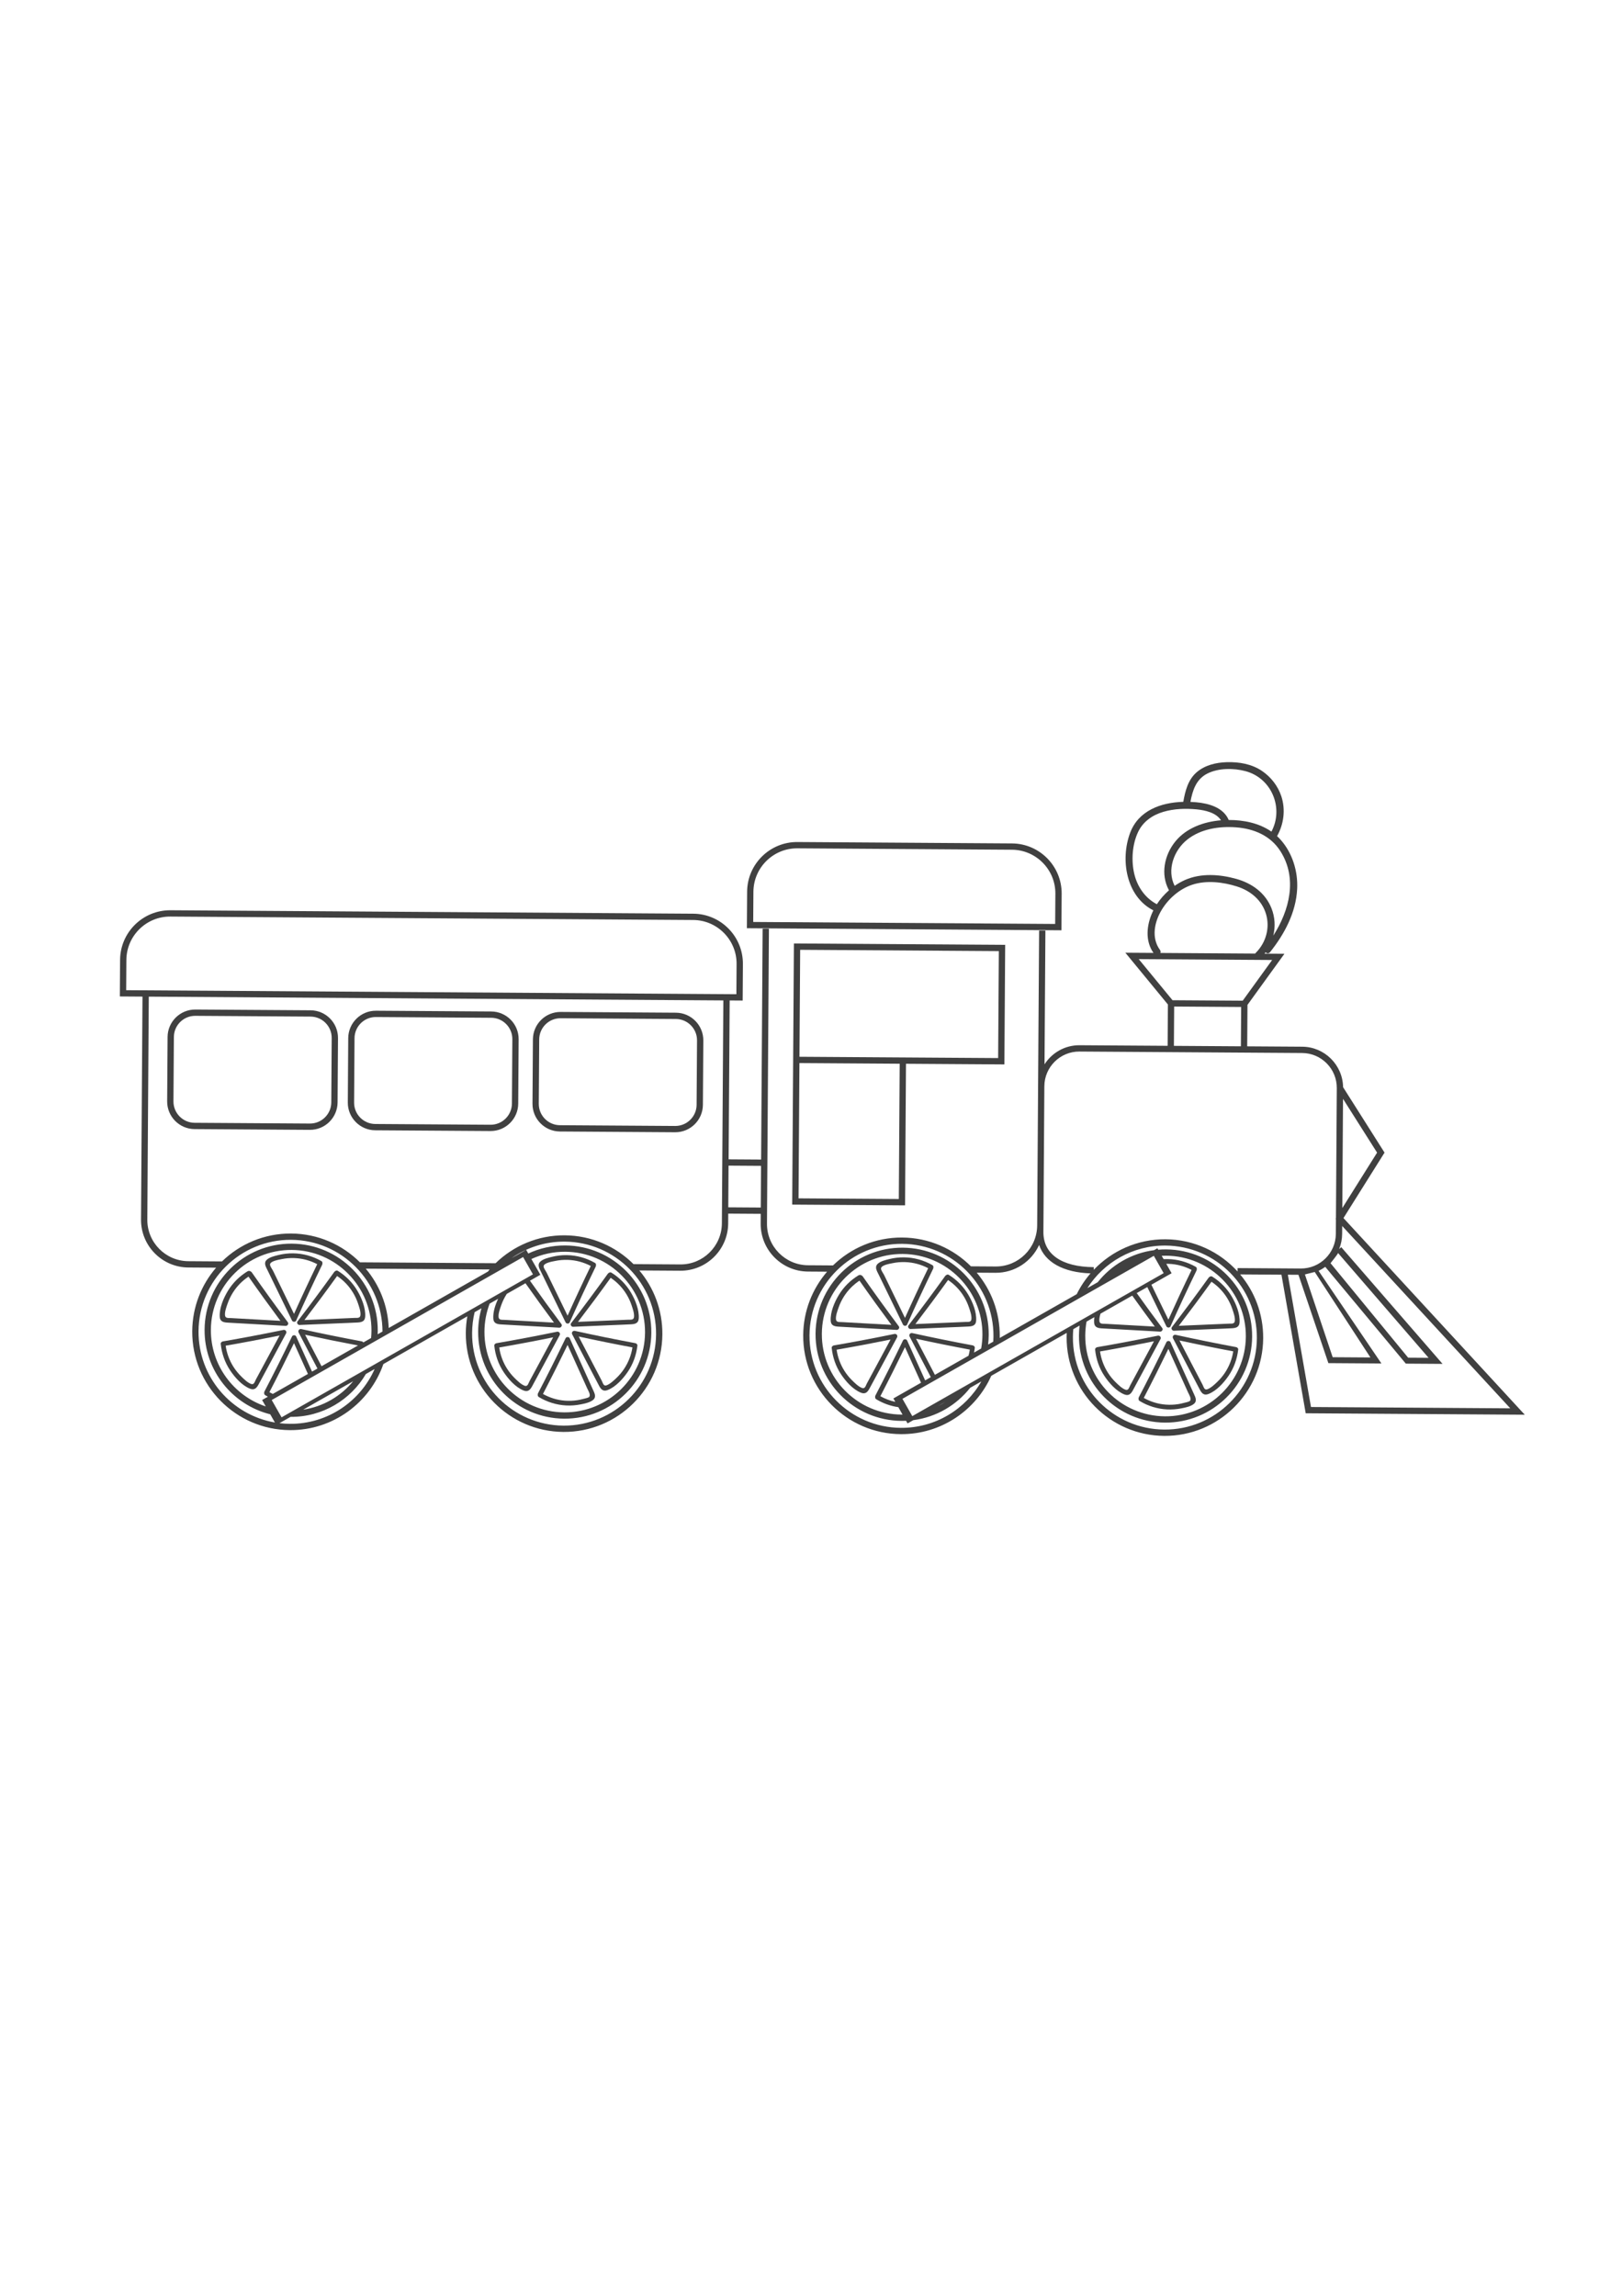 <?xml version="1.0" encoding="utf-8"?>
<!-- Generator: Adobe Illustrator 27.5.0, SVG Export Plug-In . SVG Version: 6.00 Build 0)  -->
<svg xmlns="http://www.w3.org/2000/svg" xmlns:xlink="http://www.w3.org/1999/xlink" viewBox="0 0 3000 3000" width="595" height="842" preserveAspectRatio="xMidYMid meet" data-scaled="true">
<g id="_x2018_ëîé_x5F_1">
	<rect style="fill:#FFFFFF;" width="3000" height="3000"/>
</g>
<g id="_x2018_ëîé_x5F_2">
	<g>
		<path style="fill:#404040;" d="M1300.06,1420.322l0.783-119.057c0.185-28.125-22.546-51.157-50.671-51.342l-213.168-1.402
			c-28.125-0.185-51.157,22.546-51.342,50.671l-0.783,119.057c-0.185,28.125,22.546,51.157,50.671,51.342l213.168,1.401
			C1276.843,1471.178,1299.875,1448.447,1300.06,1420.322z M1288.425,1420.245c-0.143,21.71-17.921,39.255-39.63,39.112
			l-213.168-1.401c-21.709-0.143-39.255-17.92-39.112-39.63l0.783-119.057c0.143-21.71,17.921-39.255,39.63-39.113l213.168,1.401
			c21.71,0.143,39.255,17.921,39.112,39.63L1288.425,1420.245z"/>
		<path style="fill:#404040;" d="M958.481,1418.076l0.783-119.057c0.185-28.125-22.546-51.157-50.671-51.342l-213.168-1.401
			c-28.125-0.185-51.157,22.546-51.342,50.671l-0.783,119.057c-0.185,28.125,22.546,51.157,50.671,51.342l213.168,1.402
			C935.264,1468.932,958.296,1446.201,958.481,1418.076z M946.845,1417.999c-0.143,21.71-17.921,39.255-39.63,39.113l-213.168-1.402
			c-21.71-0.143-39.255-17.921-39.113-39.63l0.783-119.057c0.143-21.709,17.92-39.255,39.63-39.112l213.168,1.401
			c21.71,0.143,39.255,17.921,39.113,39.63L946.845,1417.999z"/>
		<path style="fill:#404040;" d="M624.364,1415.879l0.783-119.057c0.185-28.125-22.546-51.157-50.671-51.342l-213.168-1.402
			c-28.125-0.185-51.157,22.546-51.342,50.671l-0.783,119.057c-0.185,28.125,22.546,51.157,50.671,51.342l213.168,1.402
			C601.147,1466.735,624.179,1444.004,624.364,1415.879z M612.729,1415.802c-0.143,21.71-17.921,39.255-39.63,39.113l-213.168-1.402
			c-21.71-0.143-39.255-17.921-39.112-39.63l0.783-119.057c0.143-21.709,17.921-39.255,39.63-39.112l213.168,1.401
			c21.71,0.143,39.255,17.921,39.112,39.63L612.729,1415.802z"/>
		<path style="fill:#404040;" d="M1673.964,1606.146l1.721-261.794l182.006,1.197l1.454-221.07l-390.739-2.569l-1.377,209.435
			l-0.076,11.635l-1.721,261.794L1673.964,1606.146z M1478.587,1343.056l185.463,1.22l-1.645,250.159l-185.463-1.22
			L1478.587,1343.056z M1675.762,1332.717l-197.098-1.296l1.301-197.8l367.469,2.416l-1.301,197.8L1675.762,1332.717z"/>
		<path style="fill:#404040;" d="M1381.408,1093.703l581.764,3.825l0.444-67.585c0.335-50.95-40.843-92.673-91.793-93.008
			l-396.963-2.61c-50.95-0.335-92.673,40.843-93.008,91.793L1381.408,1093.703z M1393.488,1026.194
			c0.293-44.534,36.762-80.527,81.296-80.234l396.963,2.61c44.534,0.293,80.527,36.762,80.234,81.296l-0.368,55.949l-558.494-3.672
			L1393.488,1026.194z"/>
		<path style="fill:#404040;" d="M222.103,1152.304l-0.445,67.585l41.883,0.275l-2.711,412.28
			c-0.319,48.544,38.914,88.297,87.458,88.616l51.435,0.338c-27.251,31.562-43.872,72.57-44.167,117.438
			c-0.659,100.228,80.347,182.306,180.575,182.965c79.771,0.524,148.041-50.682,172.921-122.137l155.319-88.317
			c-1.786,10.014-2.762,20.308-2.831,30.816c-0.659,100.228,80.347,182.306,180.575,182.965
			c100.228,0.659,182.306-80.347,182.965-180.575c0.295-44.868-15.785-86.091-42.619-118.009l75.72,0.498
			c48.544,0.319,88.297-38.915,88.616-87.458l0.119-18.135l60.108,0.395l-0.119,18.135c-0.319,48.544,38.915,88.297,87.458,88.616
			l35.38,0.233c-27.252,31.562-43.872,72.57-44.167,117.438c-0.659,100.228,80.347,182.306,180.575,182.965
			c74.354,0.489,138.708-43.973,167.254-107.879l139.582-79.369c-0.117,2.484-0.199,4.977-0.215,7.486
			c-0.659,100.228,80.347,182.306,180.575,182.965c100.228,0.659,182.306-80.347,182.965-180.575
			c0.295-44.868-15.785-86.091-42.619-118.009l76.415,0.502l44.859,256.282l405.125,2.664l-335.288-363.635l75.968-121.014
			l-76.659-120.979c-0.681-41.169-34.218-74.589-75.606-74.862l-101.759-0.669l0.504-76.676l68.368-94.499l-36.82-0.242
			c0.661-0.838,1.305-1.687,1.933-2.546c2.296,2.243,5.817,2.87,8.398-0.364c26.69-33.435,47.729-72.987,50.021-116.477
			c1.737-32.956-8.94-67.328-31.249-91.961c-1.9-2.098-3.883-4.075-5.926-5.961c12.617-22.25,15.992-49.506,7.82-73.928
			c-6.358-18.999-19.121-35.353-35.664-46.58c-19.065-12.937-42.627-16.915-65.317-16.214c-19.731,0.61-40.054,5.385-55.366,18.469
			c-16.136,13.789-21.397,34.747-24.911,54.848c-41.08,1.175-82.908,15.881-98.405,57.54
			c-18.411,49.492-7.275,117.593,43.063,143.151c-0.52,1.043-1.05,2.082-1.534,3.137c-10.973,23.904-14.065,53.071,1.723,75.534
			l-52.004-0.342l78.698,95.711l-0.503,76.431l-162.964-1.072c-27.157-0.178-51.117,13.967-64.739,35.334l1.626-247.329
			l-11.635-0.076l-1.892,287.71l-1.694,257.603c-0.277,42.128-34.776,76.177-76.904,75.9l-45.616-0.3
			c-32.627-32.603-77.559-52.924-127.216-53.25c-49.658-0.327-94.853,19.401-127.906,51.573l-46.196-0.304
			c-42.128-0.277-76.177-34.776-75.9-76.904l0.119-18.135l0.66-100.354l2.806-426.824l-11.635-0.076l-2.806,426.824l-60.108-0.395
			l1.932-293.791l24.043,0.158l0.444-67.585c0.335-50.95-40.843-92.673-91.793-93.008l-967.092-6.359
			C264.161,1060.176,222.438,1101.354,222.103,1152.304z M2017.009,1731.951c-10.053,11.63-18.665,24.541-25.543,38.461
			l-142.401,80.972c0.019-0.909,0.047-1.816,0.053-2.727c0.295-44.868-15.785-86.091-42.619-118.009l34.8,0.229
			c35.699,0.235,66.62-20.934,80.624-51.452C1932.695,1711.239,1966.449,1730.267,2017.009,1731.951z M2213.253,873.942
			c15.643,1.518,36.093,6.018,45.041,20.198c-31.6,2.577-63.967,14.047-84.394,39.116c-20.36,24.987-27.769,60.796-11.965,89.961
			c0.066,0.122,0.139,0.229,0.209,0.344c-8.626,7.53-16.264,16.259-22.449,25.765c-21.596-11.278-36.03-32.138-41.707-55.83
			c-5.918-24.698-3.947-54.713,7.034-77.829c9.205-19.375,26.813-31.412,47.017-37.279
			C2171.76,872.661,2192.905,871.967,2213.253,873.942z M2351.602,915.09c-22.685-15.77-51.251-21.588-79.02-21.533
			c-9.817-23.166-36.857-30.668-60.197-32.79c-3.497-0.318-7.044-0.54-10.616-0.68c3.998-21.386,10.562-42.133,31.742-52.576
			c20.697-10.204,48.391-10.049,70.268-4.193C2352.086,816.247,2374.807,871.635,2351.602,915.09z M2286.727,1002.523
			c-30.562-8.564-65.419-11.08-95.02,2.006c-6.635,2.933-13.039,6.589-19.102,10.823c-14.874-29.262-1.493-65.71,23.109-85.339
			c25.083-20.012,59.11-25.154,90.295-22.852c33.163,2.448,63.869,15.301,82.211,44.092
			c31.894,50.062,16.827,109.276-13.177,156.156c4.02-16.495,3.17-34.118-3.339-50.523
			C2340.388,1028.369,2315.628,1010.621,2286.727,1002.523z M2322.652,1139.227c-0.447,0.444-0.799,0.909-1.084,1.383
			l-175.515-1.154c0.838-1.632,0.825-3.64-0.669-5.681c-16.346-22.319-10.237-51.639,3.149-73.878
			c12.609-20.949,33.198-38.898,56.575-46.604c26.143-8.617,56.82-4.999,82.664,3.202c25.244,8.011,46.228,25.208,53.881,51.247
			C2349.143,1093.23,2341.357,1120.617,2322.652,1139.227z M2298.489,1227.726l-129.815-0.853l-62.528-76.044l246.802,1.623
			L2298.489,1227.726z M2295.59,1239.343l-0.478,72.721l-123.9-0.815l0.478-72.72L2295.59,1239.343z M2482.688,1611.148
			l1.328-201.894l63.001,99.425L2482.688,1611.148z M2381.935,1734.431l19.654,0.129l55.325,163.344l98.106,0.645l-116.228-171.28
			c4.366-2.074,8.503-4.555,12.368-7.389l148.992,178.966l67.924,0.447l-187.313-215.796l-3.928,3.408
			c3.499-8.648,5.473-18.074,5.538-27.956l0.096-14.651l310.905,337.19l-368.622-2.424L2381.935,1734.431z M2642.303,1888.136
			l-37.814-0.249l-143.571-174.754c0,0,13.932-17.362,13.941-18.816L2642.303,1888.136z M2534.677,1887.428l-69.812-0.459
			l-51.355-153.058l18.211-4.542L2534.677,1887.428z M2288.995,1722.184l-0.041,6.247c-33-36.26-80.439-59.189-133.216-59.536
			c-52.138-0.343-99.357,21.421-132.767,56.486l0.032-4.945c-59.479-0.391-93.438-24.126-93.168-65.119l0.078-11.898l1.693-257.603
			c0.234-35.568,29.361-64.314,64.928-64.08l162.964,1.072l147.171,0.968l101.759,0.669c35.568,0.234,64.315,29.36,64.081,64.928
			l-1.581,240.507l-0.711,1.132l0.698,0.757l-0.178,27.104c-0.234,35.568-29.362,64.314-64.93,64.08L2288.995,1722.184z
			 M1984.408,1849.546c0.032-4.874,0.281-9.695,0.717-14.463l11.655-6.627c-0.723,5.991-1.127,12.079-1.168,18.255
			c-0.581,88.304,70.788,160.618,159.093,161.199c88.304,0.581,160.618-70.788,161.199-159.093
			c0.581-88.304-70.788-160.618-159.093-161.199c-4.906-0.032-9.759,0.17-14.556,0.573l-1.512-2.66l-6.13,3.485
			c-42.069,5.575-79.079,27.549-104.31,59.312l-19.178,10.905c30.464-47.617,83.953-79.102,144.536-78.704
			c93.813,0.617,169.633,77.441,169.016,171.253c-0.617,93.812-77.441,169.633-171.253,169.016
			C2059.612,2020.183,1983.791,1943.358,1984.408,1849.546z M2166.982,1731.676l-9.905-17.419c1.506-0.014,3.012-0.006,4.518,0.046
			c14.843,0.51,29.234,4.41,42.339,11.269c-14.749,30.439-29.052,61.089-42.926,91.936c-6.951-14.287-13.902-28.574-20.853-42.861
			c-3.521-7.237-7.042-14.473-10.562-21.709L2166.982,1731.676z M2152.198,1705.677l-3.556-6.254c2.68-0.127,5.377-0.188,8.092-0.17
			c81.889,0.539,148.072,67.598,147.534,149.487c-0.538,81.889-67.598,148.072-149.487,147.534
			c-81.889-0.538-148.072-67.598-147.534-149.487c0.057-8.749,0.881-17.317,2.394-25.645l14.45-8.217
			c-0.448,3.31-0.632,6.587-0.462,9.773c0.463,8.704,6.362,10.431,14.002,10.928c11.589,0.755,23.195,1.297,34.791,1.946
			c24.16,1.351,48.32,2.702,72.48,4.054c0.188,0.01,0.375,0.004,0.56-0.016c0.131,0.007,0.262,0.015,0.394,0.022
			c3.062,0.171,5.794-3.887,3.811-6.541c-15.991-21.391-31.725-42.97-47.228-64.715l19.572-11.128
			c1.622,3.333,3.244,6.668,4.866,10.002c10.163,20.889,20.326,41.777,30.489,62.666c1.344,2.761,6.219,2.994,7.535,0.049
			c15.507-34.708,31.569-69.163,48.183-103.355c0.426-0.876,0.535-1.732,0.437-2.527c0.326-1.582-0.192-3.291-2.025-4.332
			c-15.94-9.059-33.867-14.018-52.225-14.231C2156.915,1705.494,2154.556,1705.548,2152.198,1705.677z M2135.888,1830.346
			c-16.47-0.921-32.94-1.842-49.41-2.763c-9.181-0.513-18.362-1.027-27.543-1.54c-4.832-0.27-9.664-0.54-14.496-0.811
			c-4.842-0.271-10.451,0.74-11.067-5.139c-0.428-4.084,0.664-8.99,2.08-13.626l58.72-33.389
			C2107.885,1792.306,2121.793,1811.394,2135.888,1830.346z M1687.347,1995.912l-18.21-32.025l464.933-264.369l18.21,32.025
			L1687.347,1995.912z M1652.356,1963.235l3.585,6.305c-9.673-2.081-18.974-5.636-27.647-10.488
			c15.606-30.008,30.771-60.241,45.513-90.682c6.56,14.513,13.12,29.027,19.679,43.54c3.349,7.409,6.697,14.818,10.046,22.227
			L1652.356,1963.235z M1661.521,1979.353l7.794,13.707c-0.577,0.003-1.152,0.014-1.73,0.011
			c-81.889-0.539-148.072-67.598-147.534-149.487c0.539-81.889,67.598-148.072,149.487-147.534
			c81.889,0.538,148.072,67.598,147.534,149.487c-0.057,8.654-0.865,17.129-2.346,25.372l-13.145,7.474
			c0.549-2.805,1.005-5.634,1.345-8.487c0.204-1.717-0.485-2.9-1.552-3.561c-0.509-0.598-1.263-1.048-2.294-1.24
			c-37.371-6.967-74.626-14.533-111.753-22.696c-3.741-0.823-6.784,2.904-4.97,6.377c11.204,21.448,22.408,42.896,33.612,64.344
			c1.872,3.583,3.737,7.171,5.604,10.757l-10.457,5.947c-1.561-3.454-3.123-6.909-4.684-10.363
			c-9.568-21.168-19.135-42.337-28.703-63.505c-1.304-2.886-6.177-2.87-7.535-0.049c-16.483,34.255-33.514,68.242-51.089,101.95
			c-0.518,0.994-0.62,1.962-0.453,2.844c-0.171,1.476,0.37,3.017,2.017,4.017
			C1633.203,1972.324,1647.081,1977.288,1661.521,1979.353z M1716.81,1895.896c-7.501-14.36-15.003-28.72-22.505-43.08
			c33.061,7.175,66.217,13.892,99.469,20.12c-0.581,3.806-1.388,7.565-2.414,11.258l-62.19,35.362
			C1725.05,1911.67,1720.93,1903.784,1716.81,1895.896z M1748.914,1969.396c-4.695,3.032-9.569,5.807-14.605,8.305
			L1748.914,1969.396z M1668.465,1677.327c93.812,0.617,169.633,77.441,169.016,171.253c-0.021,3.217-0.141,6.41-0.339,9.583
			l-9.571,5.442c0.703-5.906,1.096-11.907,1.136-17.991c0.58-88.304-70.788-160.618-159.093-161.198
			c-88.304-0.581-160.618,70.788-161.199,159.093c-0.581,88.304,70.788,160.618,159.093,161.199
			c2.796,0.018,5.575-0.036,8.337-0.161l2.75,4.836l10.549-5.998c42.494-5.478,79.863-27.686,105.214-59.827l20.718-11.781
			c-29.548,51.57-85.295,86.238-148.848,85.82c-93.812-0.617-169.633-77.441-169.016-171.253
			C1497.829,1752.531,1574.653,1676.71,1668.465,1677.327z M1347.5,1532.73l60.108,0.395l-0.507,77.084l-60.108-0.395
			L1347.5,1532.73z M873.176,1842.24c0.087-13.266,1.701-26.172,4.669-38.554l12.68-7.21c-3.905,13.654-6.047,28.049-6.145,42.928
			c-0.581,88.304,70.788,160.618,159.093,161.199c88.304,0.58,160.618-70.788,161.199-159.093
			c0.581-88.304-70.788-160.618-159.093-161.199c-24.464-0.161-47.695,5.208-68.519,14.922l-3.88-6.823l-27.139,15.431
			c27.886-19.5,61.848-30.859,98.389-30.619c93.812,0.617,169.633,77.441,169.016,171.254
			c-0.617,93.812-77.441,169.633-171.254,169.016C948.38,2012.876,872.559,1936.052,873.176,1842.24z M980.177,1745.498
			l19.242-10.941l-16.587-29.172c19.087-8.754,40.324-13.585,62.67-13.438c81.889,0.538,148.072,67.598,147.534,149.487
			c-0.538,81.889-67.598,148.072-149.487,147.534c-81.889-0.539-148.072-67.598-147.534-149.487
			c0.119-18.156,3.515-35.536,9.611-51.592l15.726-8.943c-5.477,11.449-9.587,24.571-8.956,36.446
			c0.463,8.704,6.362,10.431,14.002,10.928c11.589,0.755,23.195,1.297,34.791,1.946c24.16,1.351,48.32,2.702,72.48,4.054
			c0.188,0.01,0.375,0.004,0.559-0.016c0.131,0.007,0.263,0.015,0.394,0.022c3.062,0.171,5.794-3.887,3.811-6.541
			C1018.633,1799.3,999.229,1772.525,980.177,1745.498z M1024.656,1823.039c-16.47-0.92-32.94-1.842-49.41-2.763
			c-9.181-0.514-18.362-1.027-27.543-1.541c-4.832-0.27-9.664-0.54-14.496-0.811c-4.843-0.271-10.451,0.74-11.067-5.139
			c-0.708-6.751,2.731-15.754,4.936-22.051c2.503-7.148,5.871-13.969,9.93-20.36c0.115-0.182,0.244-0.353,0.362-0.534l34.541-19.641
			C989.184,1774.7,1006.765,1798.983,1024.656,1823.039z M520.78,1998.137l-18.21-32.025l464.933-264.369l18.21,32.025
			L520.78,1998.137z M902.417,1728.647l-183.462,104.319c-1.598-41.658-17.299-79.801-42.478-109.749l229.23,1.507
			C904.593,1726.017,903.496,1727.325,902.417,1728.647z M484.793,1966.116l6.769,11.903
			c-59.286-19.817-101.963-76.046-101.53-141.865c0.539-81.889,67.598-148.072,149.487-147.534
			c81.889,0.539,148.072,67.598,147.534,149.487c-0.03,4.518-0.274,8.985-0.7,13.398l-14.221,8.086
			c-0.227-0.266-0.481-0.502-0.778-0.686c-0.509-0.598-1.263-1.048-2.294-1.241c-37.371-6.967-74.626-14.533-111.753-22.695
			c-3.742-0.823-6.784,2.904-4.969,6.377c11.204,21.448,22.408,42.896,33.612,64.344c0.39,0.747,0.779,1.495,1.168,2.243
			l-9.99,5.681c-0.238-0.527-0.477-1.055-0.715-1.582c-9.568-21.168-19.135-42.336-28.703-63.505
			c-1.304-2.886-6.178-2.87-7.535-0.05c-16.483,34.255-33.514,68.242-51.089,101.95c-0.518,0.994-0.621,1.962-0.453,2.844
			c-0.171,1.476,0.369,3.017,2.016,4.017c1.588,0.963,3.202,1.874,4.83,2.752L484.793,1966.116z M543.786,1860.939
			c6.56,14.514,13.12,29.027,19.679,43.54c2.026,4.482,4.052,8.964,6.078,13.447l-64.966,36.941
			c-2.134-1.007-4.237-2.088-6.303-3.244C513.878,1921.613,529.044,1891.381,543.786,1860.939z M586.79,1888.466
			c-7.501-14.36-15.003-28.72-22.504-43.08c32.557,7.066,65.209,13.683,97.953,19.83l-67.534,38.401
			C592.066,1898.567,589.428,1893.517,586.79,1888.466z M653.179,1931.434c-22.807,27.672-55.406,46.964-92.405,52.543
			L653.179,1931.434z M516.884,2008.934l20.506-11.66c0.033,0,0.065,0.002,0.098,0.002c59.175,0.389,111.166-31.535,139.205-79.212
			l16.22-9.223c-26.639,60.003-86.974,101.784-156.705,101.325C529.672,2010.123,523.226,2009.697,516.884,2008.934z
			 M538.445,1669.897c93.263,0.613,168.732,76.548,169.006,169.612l-8.946,5.087c0.098-2.127,0.168-4.263,0.182-6.411
			c0.581-88.304-70.789-160.618-159.093-161.199c-88.304-0.581-160.618,70.789-161.199,159.093
			c-0.495,75.32,51.36,138.995,121.418,156.456l8.626,15.169c-80.555-13.833-141.803-84.438-141.248-168.789
			C367.809,1745.1,444.633,1669.28,538.445,1669.897z M275.176,1220.24l1062.697,6.987l-1.932,293.791l-0.66,100.354l-0.119,18.135
			c-0.277,42.128-34.776,76.177-76.904,75.9l-86.536-0.569c-32.627-32.604-77.558-52.924-127.216-53.25
			c-49.658-0.327-94.853,19.401-127.906,51.572l-250.863-1.649c-32.627-32.604-77.558-52.924-127.216-53.25
			c-49.658-0.327-94.853,19.401-127.906,51.572l-62.251-0.409c-42.128-0.277-76.176-34.776-75.9-76.904L275.176,1220.24z
			 M233.738,1152.38c0.293-44.534,36.762-80.527,81.296-80.234l967.092,6.359c44.534,0.293,80.527,36.762,80.234,81.296
			l-0.368,55.949L233.37,1208.33L233.738,1152.38z"/>
		<path style="fill:#404040;" d="M2193.628,1922.665c-9.568-21.168-19.135-42.336-28.703-63.504c-1.304-2.886-6.178-2.87-7.535-0.05
			c-16.483,34.255-33.514,68.242-51.089,101.95c-0.518,0.994-0.621,1.962-0.453,2.844c-0.171,1.477,0.37,3.018,2.016,4.017
			c15.317,9.295,32.637,14.648,50.541,15.582c8.893,0.464,17.871-0.224,26.605-1.96c7.319-1.455,16.895-3.312,22.896-8.053
			c6.903-5.454,3.045-12.498,0.073-19.074C2203.195,1943.833,2198.411,1933.249,2193.628,1922.665z M2192.043,1940.249
			c1.793,3.969,3.588,7.938,5.382,11.907c1.659,3.672,6.684,11.285,3.683,15.344c-1.488,2.012-9.285,3.394-11.58,4.017
			c-3.363,0.914-6.774,1.656-10.214,2.209c-7.644,1.23-15.457,1.478-23.174,0.903c-14.345-1.068-28.15-5.382-40.651-12.375
			c15.606-30.008,30.771-60.241,45.513-90.682c6.56,14.513,13.119,29.026,19.679,43.539
			C2184.469,1923.491,2188.256,1931.87,2192.043,1940.249z"/>
		<path style="fill:#404040;" d="M2146.332,1853.611c1.856-3.442-1.128-7.217-4.885-6.442
			c-37.232,7.674-74.583,14.749-112.042,21.224c-1.041,0.18-1.804,0.625-2.322,1.221c-1.069,0.649-1.768,1.819-1.587,3.53
			c1.841,17.383,7.555,34.033,17.262,48.625c8.646,12.996,21.821,27.962,36.675,33.979c8.091,3.278,12.225-0.812,15.905-7.572
			c5.553-10.201,11.026-20.447,16.539-30.67C2123.362,1896.208,2134.847,1874.909,2146.332,1853.611z M2134.331,1857.493
			c-7.919,14.686-15.839,29.372-23.758,44.058c-4.364,8.093-8.729,16.187-13.093,24.28c-2.297,4.26-4.594,8.519-6.891,12.779
			c-2.311,4.287-3.342,10.649-9.19,8.369c-6.602-2.574-12.993-8.91-17.968-13.787c-5.414-5.307-10.221-11.197-14.289-17.596
			c-7.582-11.924-12.59-25.316-14.535-39.294C2067.938,1870.513,2101.179,1864.233,2134.331,1857.493z"/>
		<path style="fill:#404040;" d="M2203.165,1916.324c5.378,10.294,10.709,20.615,16.134,30.884
			c3.602,6.819,7.708,10.937,15.803,7.78c14.926-5.819,28.307-20.618,37.119-33.494c9.897-14.462,15.831-31.038,17.9-48.394
			c0.205-1.717-0.485-2.9-1.552-3.561c-0.509-0.598-1.263-1.048-2.294-1.24c-37.371-6.967-74.625-14.532-111.753-22.695
			c-3.742-0.823-6.784,2.904-4.97,6.377C2180.757,1873.428,2191.961,1894.876,2203.165,1916.324z M2204.006,1899.1
			c-7.501-14.36-15.003-28.72-22.504-43.08c33.061,7.175,66.217,13.892,99.469,20.12c-2.184,14.315-7.589,27.95-15.653,40
			c-4.016,6-8.691,11.524-13.917,16.506c-5.042,4.806-11.533,11.038-18.148,13.55c-5.887,2.235-6.818-4.161-9.079-8.489
			c-2.241-4.289-4.482-8.579-6.723-12.868C2212.969,1916.258,2208.488,1907.679,2204.006,1899.1z"/>
		<path style="fill:#404040;" d="M2235.456,1739.894c-22.18,30.873-44.853,61.387-68.013,91.532c-2.019,2.627,0.66,6.721,3.724,6.59
			c24.176-1.033,48.351-2.067,72.527-3.1c11.601-0.496,23.218-0.859,34.813-1.488c7.667-0.415,13.57-2.083,14.144-10.743
			c1.06-15.977-6.446-34.352-14.38-47.831c-8.851-15.039-21.239-27.63-36.033-36.85c-1.814-1.131-3.575-0.747-4.805,0.322
			C2236.701,1738.622,2236.013,1739.118,2235.456,1739.894z M2180.265,1828.903c20.533-26.863,40.689-54.01,60.447-81.45
			c11.935,8.029,21.985,18.46,29.438,30.827c3.722,6.177,6.813,12.719,9.102,19.561c2.112,6.313,5.434,15.402,4.646,22.114
			c-0.704,5.993-6.196,4.782-11.134,4.993c-4.835,0.207-9.67,0.413-14.505,0.62c-9.67,0.413-19.34,0.827-29.01,1.24
			C2212.919,1827.508,2196.593,1828.206,2180.265,1828.903z"/>
		<path style="fill:#404040;" d="M1639.678,1764.047c10.163,20.889,20.326,41.778,30.489,62.667
			c1.343,2.761,6.219,2.994,7.535,0.049c15.507-34.708,31.569-69.163,48.183-103.355c0.425-0.876,0.535-1.732,0.437-2.527
			c0.326-1.582-0.192-3.29-2.025-4.332c-15.94-9.059-33.866-14.018-52.224-14.231c-9.103-0.105-18.291,0.959-27.129,3.146
			c-6.786,1.68-16.203,3.829-21.484,8.767c-6.425,6.007-1.523,13.349,1.61,19.789
			C1629.939,1744.029,1634.809,1754.038,1639.678,1764.047z M1640.89,1746.637c-1.905-3.916-3.811-7.833-5.716-11.75
			c-1.481-3.043-5.669-8.395-5.717-11.75c-0.092-6.508,16.338-9.002,21.234-10.035c7.788-1.644,15.755-2.276,23.708-2.003
			c14.843,0.51,29.234,4.41,42.339,11.269c-14.75,30.438-29.052,61.089-42.926,91.935c-6.951-14.287-13.902-28.574-20.853-42.861
			C1648.936,1763.174,1644.913,1754.906,1640.89,1746.637z"/>
		<path style="fill:#404040;" d="M1608.142,1944.973c5.553-10.201,11.026-20.447,16.538-30.67
			c11.485-21.299,22.97-42.597,34.455-63.896c1.855-3.442-1.128-7.217-4.885-6.442c-37.232,7.674-74.583,14.749-112.042,21.224
			c-1.041,0.18-1.804,0.625-2.322,1.221c-1.068,0.649-1.768,1.82-1.587,3.53c1.841,17.383,7.555,34.033,17.262,48.625
			c8.646,12.997,21.821,27.962,36.676,33.98C1600.329,1955.822,1604.462,1951.733,1608.142,1944.973z M1610.284,1922.628
			c-2.297,4.26-4.594,8.52-6.891,12.779c-2.311,4.286-3.342,10.649-9.19,8.369c-6.602-2.574-12.993-8.91-17.968-13.787
			c-5.414-5.307-10.221-11.197-14.289-17.596c-7.581-11.925-12.59-25.316-14.534-39.294c33.331-5.79,66.573-12.07,99.724-18.81
			c-7.919,14.686-15.839,29.372-23.758,44.058C1619.012,1906.441,1614.648,1914.534,1610.284,1922.628z"/>
		<path style="fill:#404040;" d="M1658.658,1836.43c3.063,0.171,5.794-3.887,3.811-6.541
			c-22.762-30.448-45.031-61.257-66.803-92.419c-0.548-0.785-1.23-1.291-1.961-1.595c-0.824-0.734-1.895-1.153-3.069-1.005
			c-0.835-0.112-1.748,0.051-2.682,0.616c-14.917,9.027-27.464,21.448-36.515,36.373c-8.112,13.377-15.858,31.643-15.007,47.637
			c0.463,8.705,6.362,10.431,14.001,10.928c11.589,0.755,23.196,1.297,34.791,1.946c24.16,1.351,48.32,2.703,72.48,4.054
			c0.188,0.011,0.375,0.005,0.559-0.016C1658.395,1836.415,1658.527,1836.422,1658.658,1836.43z M1648.692,1827.142
			c-16.47-0.921-32.94-1.842-49.41-2.763c-9.181-0.513-18.362-1.027-27.542-1.54c-4.832-0.27-9.664-0.54-14.496-0.811
			c-4.843-0.271-10.451,0.74-11.067-5.139c-0.707-6.751,2.731-15.754,4.936-22.051c2.503-7.148,5.871-13.969,9.93-20.36
			c7.402-11.656,17.164-21.487,28.615-29.098C1608.945,1772.914,1628.63,1800.167,1648.692,1827.142z"/>
		<path style="fill:#404040;" d="M1680.247,1828.223c-2.019,2.627,0.66,6.721,3.724,6.59c24.176-1.033,48.352-2.067,72.527-3.1
			c11.602-0.496,23.218-0.86,34.813-1.488c7.667-0.416,13.57-2.083,14.144-10.743c1.06-15.977-6.446-34.351-14.38-47.83
			c-8.852-15.039-21.239-27.63-36.033-36.85c-1.815-1.131-3.575-0.747-4.806,0.323c-0.733,0.295-1.421,0.791-1.978,1.567
			C1726.08,1767.564,1703.407,1798.078,1680.247,1828.223z M1693.069,1825.7c20.533-26.863,40.689-54.011,60.446-81.45
			c11.935,8.03,21.985,18.46,29.438,30.827c3.722,6.177,6.813,12.719,9.102,19.561c2.112,6.314,5.434,15.402,4.646,22.114
			c-0.704,5.993-6.196,4.782-11.134,4.993c-4.835,0.207-9.67,0.413-14.505,0.62c-9.67,0.413-19.341,0.827-29.011,1.24
			C1725.723,1824.304,1709.396,1825.002,1693.069,1825.7z"/>
		<path style="fill:#404040;" d="M1001.033,1729.916c4.87,10.009,9.739,20.019,14.609,30.028
			c10.163,20.889,20.326,41.777,30.489,62.666c1.343,2.761,6.219,2.994,7.535,0.05c15.507-34.708,31.569-69.163,48.183-103.355
			c0.426-0.876,0.535-1.732,0.437-2.527c0.326-1.582-0.193-3.291-2.026-4.332c-15.94-9.059-33.867-14.018-52.224-14.231
			c-9.103-0.105-18.291,0.959-27.129,3.146c-6.786,1.68-16.203,3.829-21.485,8.767
			C992.997,1716.135,997.9,1723.477,1001.033,1729.916z M1005.421,1719.034c-0.092-6.508,16.337-9.002,21.234-10.035
			c7.788-1.644,15.755-2.276,23.708-2.003c14.843,0.51,29.234,4.41,42.339,11.269c-14.749,30.438-29.052,61.089-42.925,91.935
			c-6.951-14.287-13.902-28.573-20.853-42.861c-4.023-8.268-8.046-16.537-12.068-24.805c-1.906-3.917-3.811-7.833-5.717-11.75
			C1009.657,1727.741,1005.469,1722.388,1005.421,1719.034z"/>
		<path style="fill:#404040;" d="M1046.157,1851.804c-16.483,34.255-33.514,68.242-51.089,101.95
			c-0.518,0.994-0.621,1.962-0.453,2.844c-0.171,1.476,0.37,3.018,2.017,4.017c15.317,9.294,32.637,14.649,50.54,15.582
			c8.893,0.464,17.871-0.224,26.605-1.96c7.32-1.455,16.894-3.312,22.896-8.054c6.903-5.454,3.045-12.498,0.073-19.074
			c-4.784-10.584-9.568-21.168-14.351-31.752c-9.568-21.168-19.135-42.337-28.703-63.504
			C1052.388,1848.968,1047.514,1848.983,1046.157,1851.804z M1004.257,1954.949c15.606-30.008,30.771-60.241,45.513-90.682
			c6.559,14.513,13.119,29.026,19.679,43.539c3.787,8.38,7.574,16.758,11.361,25.137c1.794,3.969,3.588,7.938,5.382,11.907
			c1.659,3.672,6.684,11.285,3.683,15.344c-1.488,2.012-9.286,3.394-11.58,4.017c-3.363,0.914-6.773,1.656-10.214,2.209
			c-7.643,1.23-15.457,1.478-23.174,0.903C1030.564,1966.256,1016.759,1961.942,1004.257,1954.949z"/>
		<path style="fill:#404040;" d="M1035.1,1846.304c1.856-3.442-1.128-7.217-4.885-6.442c-37.232,7.674-74.583,14.75-112.042,21.224
			c-1.041,0.18-1.804,0.624-2.321,1.221c-1.068,0.649-1.768,1.82-1.587,3.53c1.841,17.383,7.555,34.033,17.263,48.625
			c8.645,12.996,21.821,27.963,36.675,33.979c8.091,3.278,12.224-0.812,15.904-7.572c5.554-10.201,11.026-20.447,16.539-30.67
			C1012.13,1888.901,1023.615,1867.602,1035.1,1846.304z M1023.099,1850.186c-7.919,14.686-15.839,29.372-23.758,44.058
			c-4.364,8.093-8.729,16.187-13.093,24.28c-2.297,4.26-4.594,8.519-6.891,12.779c-2.311,4.286-3.342,10.649-9.19,8.369
			c-6.602-2.574-12.993-8.909-17.968-13.787c-5.414-5.307-10.221-11.197-14.29-17.596c-7.581-11.925-12.59-25.316-14.534-39.294
			C956.705,1863.206,989.947,1856.926,1023.099,1850.186z"/>
		<path style="fill:#404040;" d="M1091.932,1909.017c5.378,10.294,10.709,20.615,16.134,30.885
			c3.602,6.819,7.708,10.936,15.804,7.78c14.926-5.819,28.307-20.618,37.12-33.494c9.897-14.461,15.831-31.038,17.9-48.394
			c0.205-1.717-0.485-2.9-1.551-3.561c-0.509-0.598-1.263-1.048-2.294-1.24c-37.371-6.967-74.625-14.533-111.753-22.695
			c-3.741-0.823-6.784,2.904-4.97,6.377C1069.525,1866.121,1080.728,1887.569,1091.932,1909.017z M1092.774,1891.793
			c-7.501-14.36-15.003-28.72-22.504-43.08c33.06,7.175,66.216,13.892,99.469,20.12c-2.184,14.315-7.588,27.95-15.653,40
			c-4.016,6-8.691,11.524-13.917,16.506c-5.042,4.807-11.533,11.038-18.148,13.55c-5.887,2.235-6.819-4.161-9.08-8.489
			c-2.241-4.289-4.482-8.579-6.722-12.869C1101.737,1908.952,1097.256,1900.373,1092.774,1891.793z"/>
		<path style="fill:#404040;" d="M1181.42,1815.378c1.06-15.977-6.446-34.351-14.38-47.83c-8.851-15.039-21.239-27.63-36.033-36.85
			c-1.815-1.131-3.575-0.747-4.805,0.322c-0.734,0.295-1.421,0.791-1.978,1.567c-22.18,30.873-44.853,61.387-68.013,91.532
			c-2.018,2.627,0.66,6.721,3.724,6.59c24.176-1.033,48.352-2.067,72.527-3.1c11.602-0.496,23.218-0.86,34.813-1.488
			C1174.942,1825.706,1180.845,1824.039,1181.42,1815.378z M1172.665,1812.65c-0.704,5.993-6.196,4.782-11.134,4.993
			c-4.835,0.207-9.67,0.413-14.505,0.62c-9.67,0.413-19.34,0.827-29.011,1.24c-16.328,0.698-32.655,1.396-48.982,2.094
			c20.533-26.863,40.689-54.011,60.446-81.45c11.935,8.029,21.986,18.46,29.438,30.827c3.722,6.177,6.813,12.719,9.102,19.561
			C1170.131,1796.849,1173.453,1805.937,1172.665,1812.65z"/>
		<path style="fill:#404040;" d="M509.658,1756.617c10.163,20.889,20.326,41.777,30.489,62.666c1.343,2.761,6.219,2.994,7.535,0.049
			c15.507-34.708,31.57-69.163,48.183-103.355c0.426-0.876,0.535-1.732,0.437-2.527c0.326-1.582-0.192-3.291-2.026-4.332
			c-15.94-9.059-33.866-14.018-52.224-14.231c-9.103-0.105-18.292,0.959-27.129,3.146c-6.786,1.68-16.202,3.829-21.485,8.767
			c-6.426,6.007-1.522,13.349,1.61,19.789C499.919,1736.599,504.788,1746.608,509.658,1756.617z M510.87,1739.207
			c-1.905-3.917-3.811-7.833-5.717-11.75c-1.481-3.043-5.669-8.395-5.716-11.75c-0.092-6.508,16.337-9.002,21.233-10.035
			c7.788-1.644,15.755-2.276,23.708-2.003c14.843,0.51,29.234,4.41,42.339,11.269c-14.749,30.438-29.052,61.089-42.925,91.935
			c-6.951-14.287-13.902-28.573-20.853-42.861C518.916,1755.744,514.893,1747.475,510.87,1739.207z"/>
		<path style="fill:#404040;" d="M478.122,1937.543c5.553-10.201,11.026-20.447,16.539-30.67
			c11.485-21.299,22.97-42.597,34.455-63.896c1.856-3.441-1.128-7.217-4.885-6.442c-37.232,7.674-74.582,14.749-112.042,21.224
			c-1.041,0.18-1.804,0.624-2.322,1.221c-1.068,0.649-1.768,1.82-1.587,3.529c1.841,17.384,7.555,34.033,17.263,48.625
			c8.646,12.997,21.821,27.962,36.675,33.979C470.309,1948.392,474.442,1944.303,478.122,1937.543z M480.263,1915.198
			c-2.297,4.26-4.594,8.519-6.891,12.779c-2.311,4.286-3.342,10.649-9.19,8.369c-6.602-2.574-12.993-8.909-17.968-13.787
			c-5.414-5.307-10.221-11.197-14.29-17.596c-7.581-11.925-12.59-25.316-14.534-39.294c33.331-5.79,66.573-12.07,99.725-18.81
			c-7.919,14.686-15.839,29.372-23.758,44.058C488.992,1899.011,484.627,1907.104,480.263,1915.198z"/>
		<path style="fill:#404040;" d="M528.637,1829c3.063,0.171,5.794-3.887,3.811-6.541c-22.761-30.448-45.031-61.256-66.803-92.419
			c-0.548-0.785-1.231-1.291-1.961-1.595c-0.825-0.734-1.895-1.154-3.069-1.005c-0.835-0.112-1.748,0.051-2.682,0.616
			c-14.917,9.027-27.465,21.448-36.515,36.373c-8.112,13.377-15.858,31.643-15.008,47.637c0.463,8.705,6.363,10.431,14.002,10.928
			c11.589,0.755,23.195,1.297,34.79,1.946c24.16,1.351,48.32,2.702,72.48,4.054c0.188,0.01,0.375,0.004,0.559-0.016
			C528.375,1828.985,528.506,1828.992,528.637,1829z M518.671,1819.712c-16.47-0.921-32.94-1.842-49.41-2.763
			c-9.181-0.513-18.362-1.027-27.542-1.54c-4.832-0.27-9.664-0.54-14.496-0.811c-4.843-0.271-10.451,0.74-11.067-5.139
			c-0.707-6.751,2.731-15.754,4.936-22.051c2.503-7.148,5.871-13.969,9.93-20.36c7.402-11.656,17.164-21.487,28.615-29.098
			C478.925,1765.484,498.609,1792.736,518.671,1819.712z"/>
		<path style="fill:#404040;" d="M550.227,1820.792c-2.018,2.627,0.66,6.721,3.725,6.59c24.176-1.034,48.351-2.067,72.527-3.1
			c11.602-0.496,23.218-0.86,34.813-1.488c7.667-0.416,13.569-2.083,14.144-10.743c1.06-15.977-6.446-34.351-14.38-47.83
			c-8.851-15.039-21.239-27.63-36.033-36.85c-1.814-1.131-3.575-0.747-4.805,0.322c-0.733,0.295-1.421,0.791-1.978,1.567
			C596.059,1760.134,573.387,1790.647,550.227,1820.792z M563.048,1818.27c20.533-26.863,40.689-54.011,60.447-81.45
			c11.935,8.03,21.985,18.46,29.438,30.827c3.722,6.177,6.813,12.719,9.102,19.561c2.112,6.313,5.434,15.402,4.646,22.114
			c-0.704,5.993-6.196,4.782-11.134,4.993c-4.835,0.207-9.67,0.413-14.505,0.62c-9.67,0.413-19.34,0.827-29.011,1.24
			C595.703,1816.874,579.376,1817.572,563.048,1818.27z"/>
	</g>
</g>
</svg>
